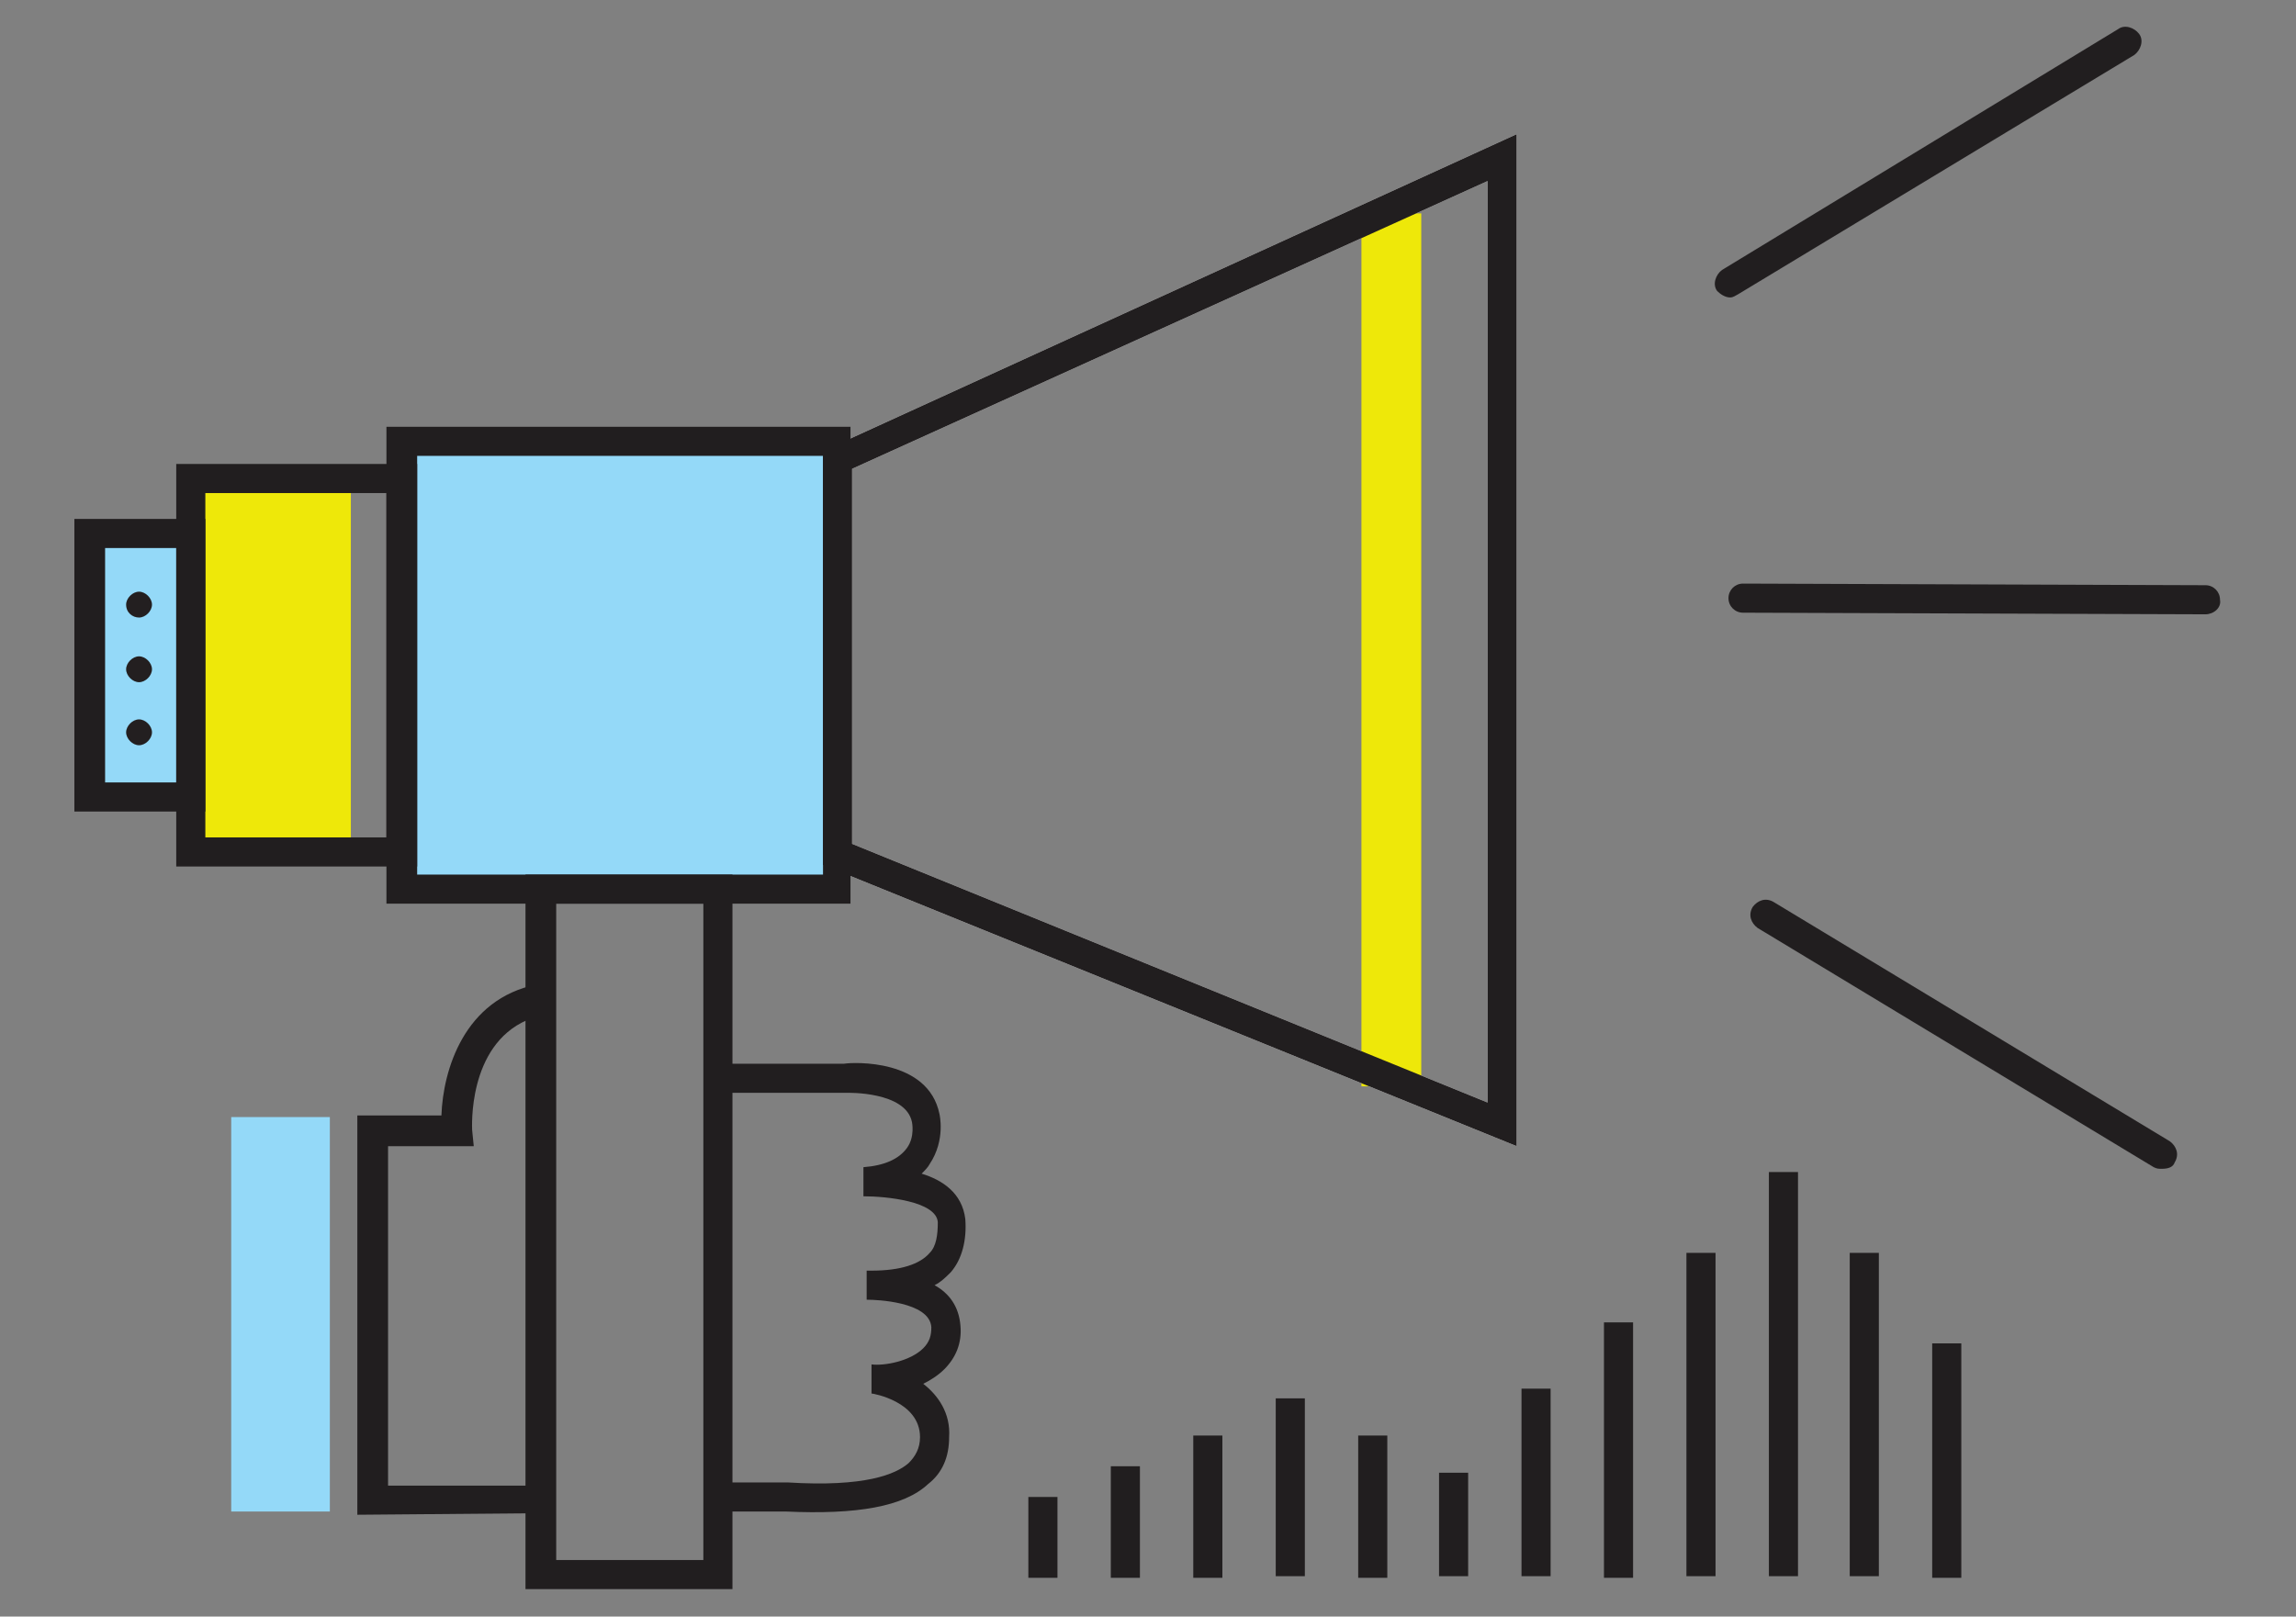 <?xml version="1.0" encoding="utf-8"?>
<!-- Generator: Adobe Illustrator 20.0.0, SVG Export Plug-In . SVG Version: 6.00 Build 0)  -->
<svg version="1.1" id="Layer_1" xmlns="http://www.w3.org/2000/svg" xmlns:xlink="http://www.w3.org/1999/xlink" x="0px" y="0px"
	 viewBox="0 0 142 100" style="enable-background:new 0 0 142 100;" xml:space="preserve">
<rect x="0" y="0" width="142" height="100" fill="#808080" stroke="none"/>
<style type="text/css">
	.st0{fill:#F15B4A;}
	.st1{clip-path:url(#SVGID_2_);}
	.st2{fill:#FCF7E9;}
	.st3{fill:#C7C4BC;}
	.st4{clip-path:url(#SVGID_4_);}
	.st5{fill:#FFFFFF;}
	.st6{fill:#EDC393;}
	.st7{fill:#B1B3B6;}
	.st8{fill:#333132;}
	.st9{fill:#4F341A;}
	.st10{fill:#2A160C;}
	.st11{fill:#452B13;}
	.st12{fill:#4D4E4A;}
	.st13{fill:#3E3B3A;}
	.st14{opacity:0.5;fill:#8F8C86;}
	.st15{opacity:0.5;clip-path:url(#SVGID_6_);fill:#8F8C86;}
	.st16{fill:#F37223;}
	.st17{fill:#BF5A28;}
	.st18{fill:#DAB17C;}
	.st19{fill:#F89420;}
	.st20{fill:url(#SVGID_7_);}
	.st21{fill:#FDBE14;}
	.st22{fill:#F2F2F2;}
	.st23{clip-path:url(#SVGID_9_);}
	.st24{fill:#06BDCD;}
	.st25{opacity:0.5;clip-path:url(#SVGID_9_);}
	.st26{fill:#8F8C86;}
	.st27{fill:#79BEC0;}
	.st28{opacity:0.5;fill:#FFFFFF;}
	.st29{clip-path:url(#SVGID_11_);}
	.st30{fill:#C5DA4E;}
	.st31{fill:#A3BD3D;}
	.st32{fill:#6AB352;}
	.st33{fill:#5A462C;}
	.st34{fill:#D4E172;}
	.st35{fill:#ECEC83;}
	.st36{fill:#C2E1F1;}
	.st37{fill:#8BA3B0;}
	.st38{fill:#8FC640;}
	.st39{fill:#72A441;}
	.st40{fill:#976339;}
	.st41{fill:#7A4F2A;}
	
		.st42{fill:none;stroke:#FFFFFF;stroke-width:0.771;stroke-linecap:round;stroke-linejoin:round;stroke-miterlimit:10;stroke-dasharray:4.626;}
	
		.st43{fill:none;stroke:#FFFFFF;stroke-width:0.694;stroke-linecap:round;stroke-linejoin:round;stroke-miterlimit:10;stroke-dasharray:4.162;}
	.st44{fill:#D46528;}
	.st45{fill:#F3F1E6;}
	.st46{fill:#D4D2C3;}
	.st47{fill:none;stroke:#79BEC0;stroke-width:1.282;stroke-miterlimit:10;}
	.st48{fill:none;stroke:#F15B4A;stroke-miterlimit:10;}
	.st49{fill:none;stroke:#F15B4A;stroke-width:2;stroke-linecap:round;stroke-linejoin:round;stroke-miterlimit:10;}
	.st50{fill:#FFFFFF;stroke:#F15B4A;stroke-miterlimit:10;}
	.st51{fill:#F15B4A;stroke:#F15B4A;stroke-miterlimit:10;}
	.st52{fill:#FBAA19;}
	.st53{fill:none;stroke:url(#);stroke-width:0.69;stroke-miterlimit:10;}
	.st54{fill:#FFFFFF;stroke:url(#);stroke-width:0.69;stroke-miterlimit:10;}
	.st55{fill:url(#);}
	.st56{fill:#FFFFFF;stroke:#FFFFFF;stroke-width:0.69;stroke-miterlimit:10;}
	.st57{fill:none;stroke:#79BEC0;stroke-width:2.3;stroke-miterlimit:10;}
	.st58{fill:none;stroke:url(#);stroke-width:0.46;stroke-miterlimit:10;}
	.st59{fill:#E5EFF5;}
	.st60{fill:#221F1F;}
	.st61{fill:#0A3655;}
	.st62{clip-path:url(#SVGID_25_);}
	.st63{fill:#4BC3C9;}
	.st64{fill:#231F20;}
	.st65{fill:#EBE70E;}
	.st66{fill:#DD1D4F;}
	.st67{fill:none;stroke:#231F20;stroke-width:0.963;stroke-linecap:round;stroke-linejoin:round;stroke-miterlimit:10;}
	.st68{fill:none;stroke:#221F1F;stroke-width:0.803;stroke-miterlimit:10;}
	.st69{fill:#F6E830;}
	.st70{fill:none;stroke:#221F1F;stroke-width:0.869;stroke-miterlimit:10;}
	.st71{fill:#FFFFFF;stroke:#221F1F;stroke-width:0.857;stroke-miterlimit:10;}
	.st72{fill:none;stroke:#221F1F;stroke-width:0.857;stroke-miterlimit:10;}
	.st73{fill:none;stroke:url(#);stroke-width:0.77;stroke-miterlimit:10;}
	.st74{fill:#EEE809;}
	.st75{fill:#94D9F8;}
	.st76{fill:#211E1F;}
	.st77{fill:#F7941F;}
	.st78{fill:#47B77B;}
	.st79{fill:#F5EB0E;}
	.st80{fill:none;stroke:url(#);stroke-miterlimit:10;}
	.st81{fill:#F7941D;}
	.st82{fill:#45B97C;}
	.st83{fill:none;stroke:#010101;stroke-miterlimit:10;}
	.st84{fill:#010101;}
</style>
<g>
	<rect x="11.8" y="30.2" class="st74" width="9.9" height="22.4"/>
	<rect x="5.6" y="33" class="st75" width="6.2" height="16.3"/>
	<g>
		<path class="st5" d="M50.9,53.5l42.9,17.4V8.3L50.9,27.9V53.5z M52.7,29L92,11.2v57L52.7,52.2V29z"/>
	</g>
	<rect x="84.2" y="13.2" class="st74" width="3.7" height="54"/>
	<rect x="14.3" y="69.1" class="st75" width="6.1" height="24.4"/>
	<rect x="24.9" y="27.3" class="st75" width="26.9" height="27.7"/>
	<g>
		<path class="st76" d="M45.3,98.3H32.5V54.1h12.8V98.3z M34.4,96.5h9.1V55.9h-9.1V96.5z"/>
	</g>
	<g>
		<path class="st76" d="M33.9,93.6l-11.8,0.1V69h5.2c0.1-2.8,1.4-7.2,5.9-8.1l1.1-0.2v5.1v1.8h-1.7v-4.5c-3.7,1.6-3.4,6.7-3.4,6.8
			l0.1,1h-5.3v21h10L33.9,93.6z M44,91.7l4.7,0c4.8,0.3,6.7-0.5,7.5-1.2c0.4-0.4,0.7-0.9,0.7-1.6c0-2.2-2.9-2.7-3-2.7v-1.8
			c0.8,0.1,2.4-0.2,3.2-1c0.4-0.4,0.5-0.8,0.5-1.3c-0.1-1.6-3.5-1.7-3.9-1.7c0,0,0,0-0.1,0l0-1.8c0.1,0,0.2,0,0.3,0
			c1.8,0,3-0.4,3.6-1.1c0.4-0.4,0.5-1.1,0.5-1.9c-0.1-1.3-3.2-1.6-4.6-1.6v-1.8c1.3-0.1,2.2-0.5,2.7-1.2c0.5-0.7,0.3-1.6,0.3-1.6
			c-0.4-1.9-4-1.8-4-1.8l-0.1,0l-7.9,0l0.1-1.8l7.7,0c0.6-0.1,5.2-0.3,5.9,3.1c0,0,0.4,1.6-0.6,3.1c-0.1,0.2-0.3,0.4-0.5,0.6
			c1.3,0.4,2.5,1.2,2.7,2.8c0.1,1.3-0.2,2.5-0.9,3.3c-0.3,0.3-0.6,0.6-1,0.8c0.9,0.5,1.5,1.3,1.6,2.5c0.1,1.1-0.3,2-1,2.7
			c-0.4,0.4-0.9,0.7-1.3,0.9c0.9,0.7,1.7,1.8,1.6,3.3c0,1.2-0.4,2.2-1.3,2.9c-1.5,1.4-4.4,1.9-8.8,1.7l-4.7,0L44,91.7z"/>
	</g>
	<path class="st76" d="M25.8,53.6H10.9V28.7h14.9V53.6z M12.7,51.8h11.2V30.5H12.7V51.8z"/>
	<path class="st76" d="M12.7,50.2H4.6V32.1h8.1V50.2z M6.5,48.4h4.4V33.9H6.5V48.4z"/>
	<path class="st76" d="M93.8,70.9L50.9,53.5V27.9L93.8,8.3V70.9z M52.7,52.2L92,68.2v-57L52.7,29V52.2z"/>
	<path class="st76" d="M107,18.4c-0.3,0-0.6-0.2-0.8-0.4c-0.3-0.4-0.1-1,0.3-1.3L131,1.8c0.4-0.3,1-0.1,1.3,0.3
		c0.3,0.4,0.1,1-0.3,1.3l-24.5,14.8C107.3,18.3,107.2,18.4,107,18.4z"/>
	<path class="st76" d="M136.4,38L136.4,38l-28.6-0.1c-0.5,0-0.9-0.4-0.9-0.9c0-0.5,0.4-0.9,0.9-0.9h0l28.6,0.1
		c0.5,0,0.9,0.4,0.9,0.9C137.4,37.6,136.9,38,136.4,38z"/>
	<path class="st76" d="M133.7,72.3c-0.2,0-0.3,0-0.5-0.1l-24.5-14.8c-0.4-0.3-0.6-0.8-0.3-1.3c0.3-0.4,0.8-0.6,1.3-0.3l24.5,14.8
		c0.4,0.3,0.6,0.8,0.3,1.3C134.4,72.2,134.1,72.3,133.7,72.3z"/>
	<g>
		<path class="st64" d="M7.8,37.4L7.8,37.4c0-0.4,0.4-0.8,0.8-0.8l0,0c0.4,0,0.8,0.4,0.8,0.8l0,0c0,0.4-0.4,0.8-0.8,0.8l0,0
			C8.2,38.2,7.8,37.9,7.8,37.4z"/>
		<path class="st64" d="M7.8,41.4L7.8,41.4c0-0.4,0.4-0.8,0.8-0.8l0,0c0.4,0,0.8,0.4,0.8,0.8v0c0,0.4-0.4,0.8-0.8,0.8l0,0
			C8.2,42.2,7.8,41.8,7.8,41.4z"/>
		<path class="st64" d="M7.8,45.3L7.8,45.3c0-0.4,0.4-0.8,0.8-0.8l0,0c0.4,0,0.8,0.4,0.8,0.8l0,0c0,0.4-0.4,0.8-0.8,0.8l0,0
			C8.2,46.1,7.8,45.7,7.8,45.3z"/>
	</g>
	<path class="st76" d="M52.7,55.9H23.9V26.4h28.7V55.9z M25.8,54.1h25.1V28.2H25.8V54.1z"/>
	<g>
		<rect x="63.6" y="92.6" class="st76" width="1.8" height="5"/>
		<rect x="68.7" y="90.7" class="st76" width="1.8" height="6.9"/>
		<rect x="73.8" y="88.8" class="st76" width="1.8" height="8.8"/>
		<rect x="78.9" y="86.5" class="st76" width="1.8" height="11"/>
		<rect x="84" y="88.8" class="st76" width="1.8" height="8.8"/>
		<rect x="89" y="91.1" class="st76" width="1.8" height="6.4"/>
		<rect x="94.1" y="85.9" class="st76" width="1.8" height="11.6"/>
		<rect x="99.2" y="81.8" class="st76" width="1.8" height="15.8"/>
		<rect x="104.3" y="77.5" class="st76" width="1.8" height="20"/>
		<rect x="109.4" y="72.5" class="st76" width="1.8" height="25"/>
		<rect x="114.4" y="77.5" class="st76" width="1.8" height="20"/>
		<rect x="119.5" y="83.1" class="st76" width="1.8" height="14.5"/>
	</g>
</g>
</svg>
